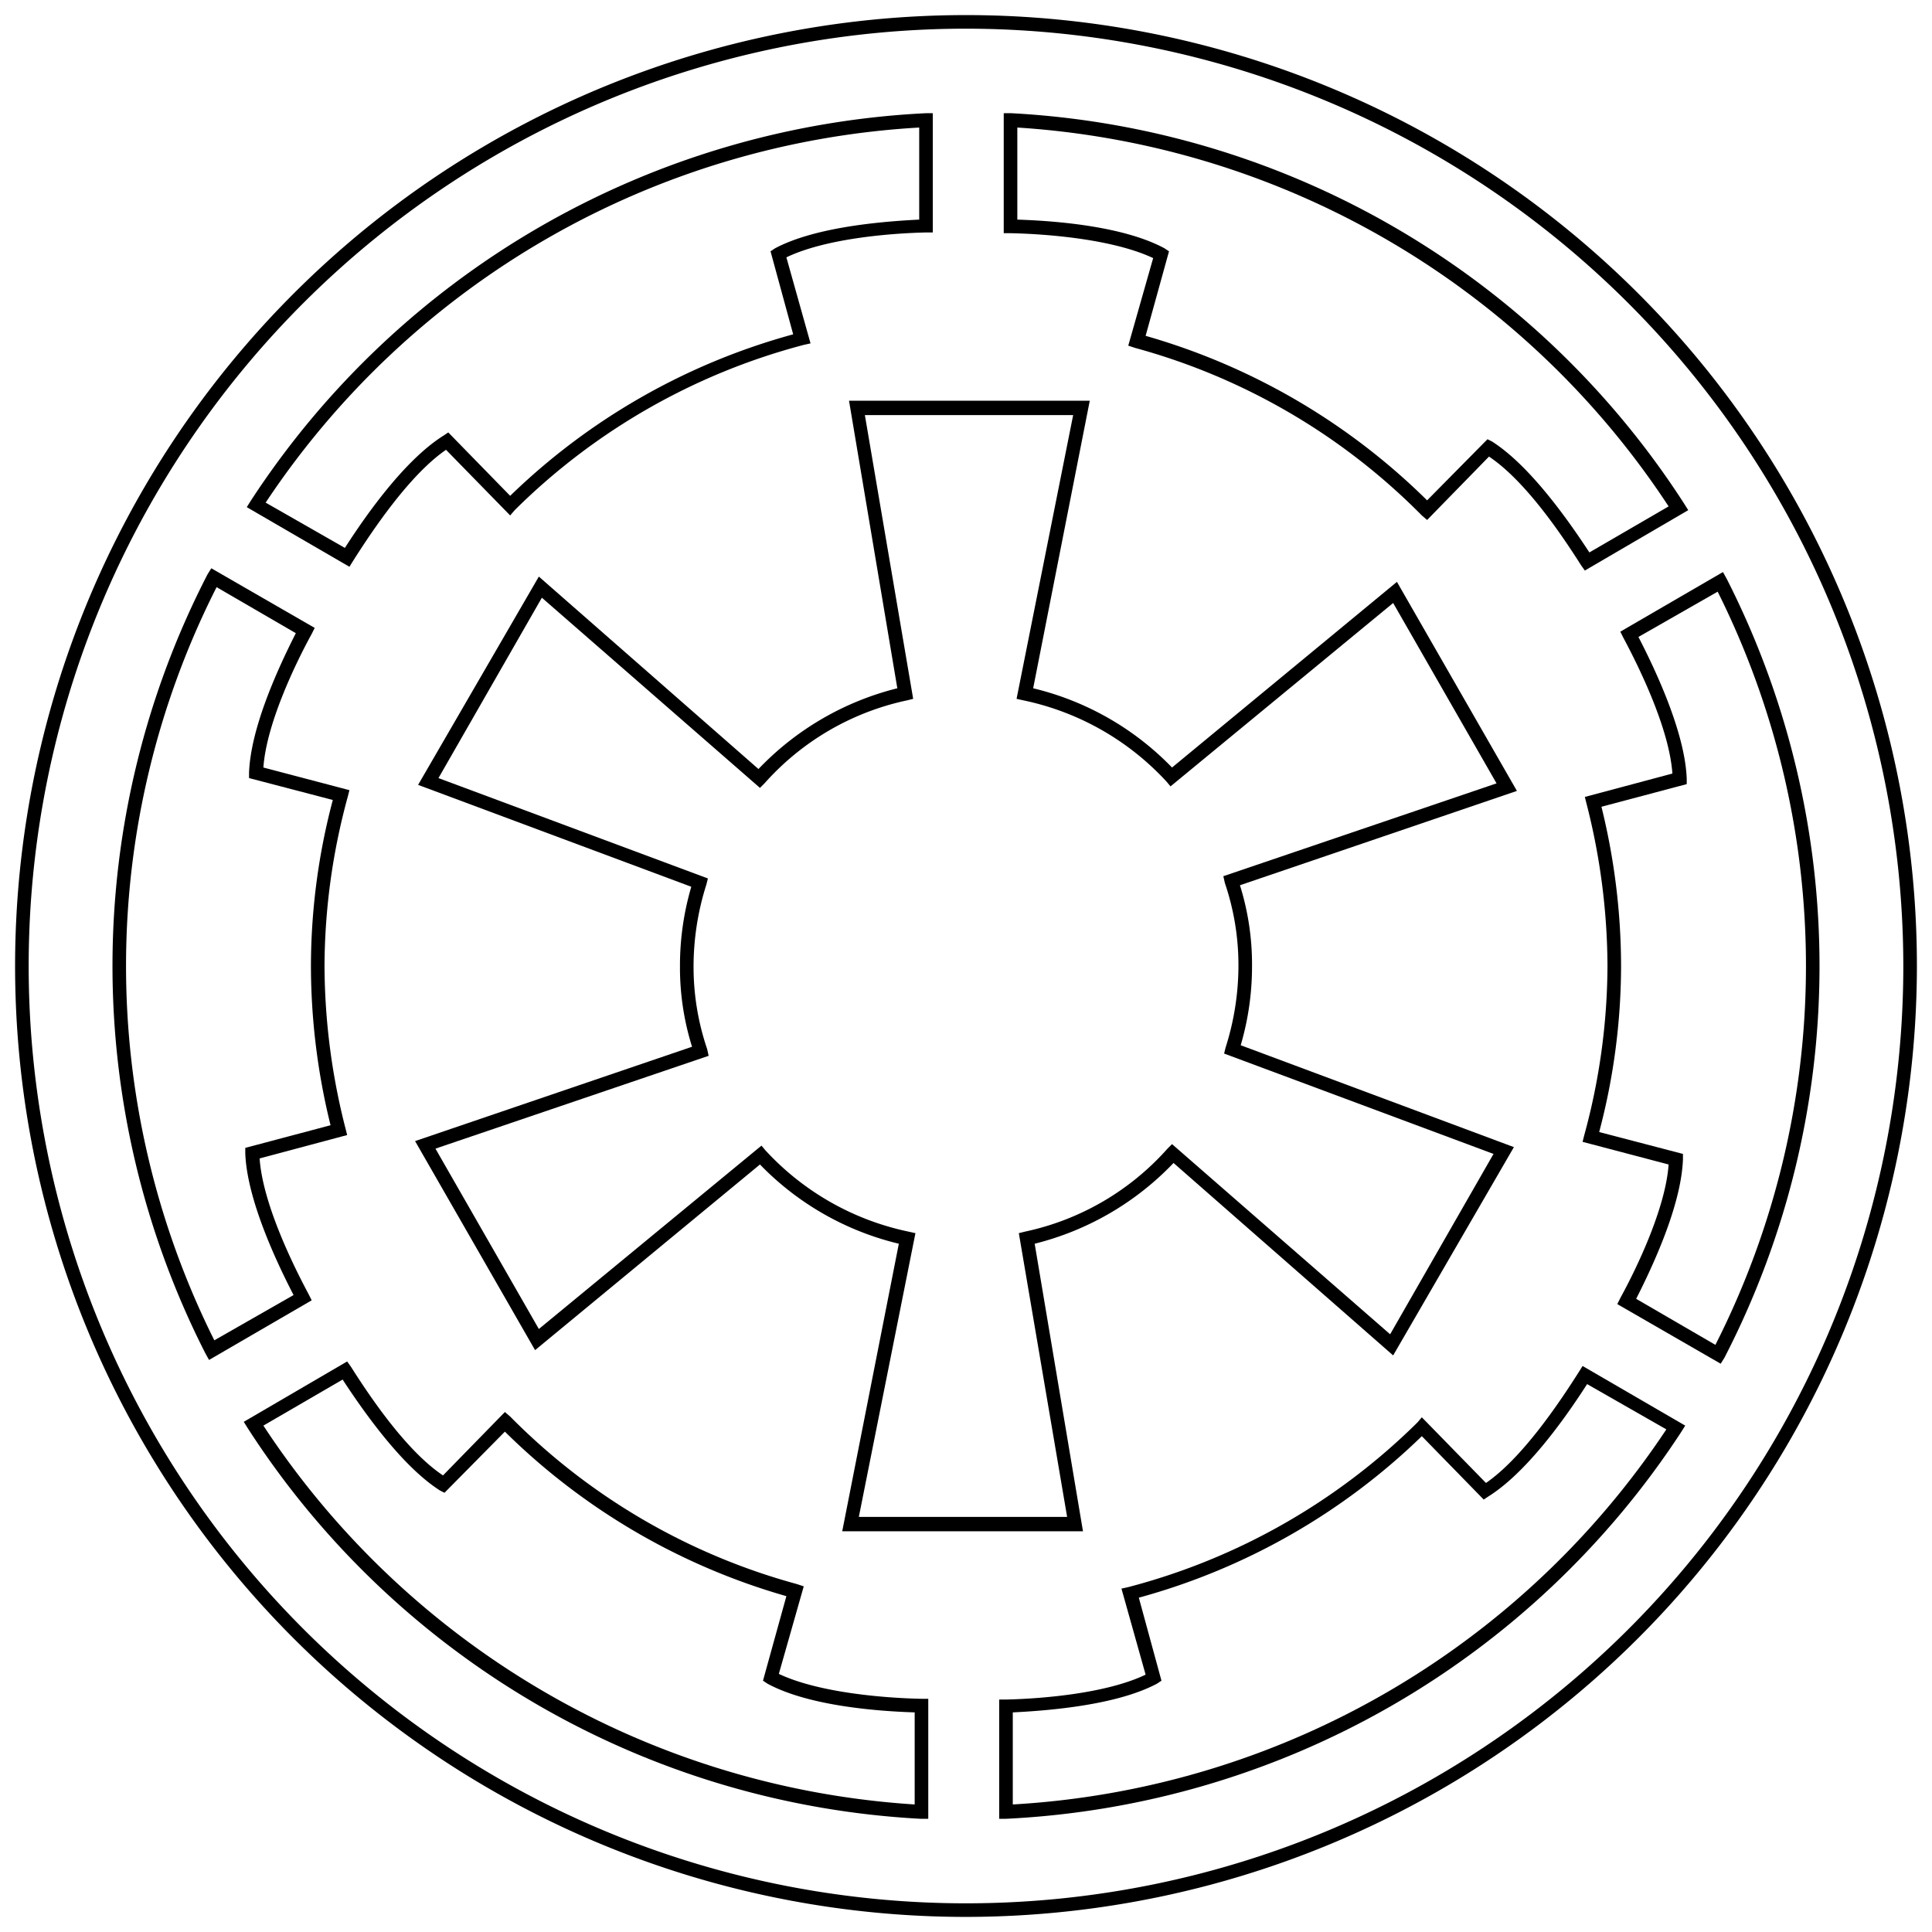 <svg id="Layer_1" data-name="Layer 1" xmlns="http://www.w3.org/2000/svg" width="256" height="256" viewBox="0 0 256 256"><title>imperial</title><path d="M128,254A126,126,0,1,1,254,128,126.1,126.1,0,0,1,128,254ZM128,3.8A124.2,124.2,0,1,0,252.2,128,124.3,124.3,0,0,0,128,3.8Z"/><path d="M143.5,202.9H111.6l7.5-38.1a37.9,37.9,0,0,1-18.4-10.5L70.9,178.9,55,151.2l36.7-12.5A35.1,35.1,0,0,1,90.1,128a37,37,0,0,1,1.5-10.5L55.4,104l16-27.6,29.1,25.5a38.2,38.2,0,0,1,18.4-10.7l-6.4-38.1h31.9l-7.5,38.1a37.9,37.9,0,0,1,18.4,10.5l29.8-24.6L201,104.8l-36.7,12.5a35.1,35.1,0,0,1,1.6,10.7,37,37,0,0,1-1.5,10.5L200.6,152l-16,27.6-29.1-25.5a38.2,38.2,0,0,1-18.4,10.7ZM113.8,201h27.6L135,163.4l.8-.2a35,35,0,0,0,18.9-11l.6-.6,28.9,25.2,13.7-23.9-35.7-13.3.2-.8a35.9,35.9,0,0,0,1.7-10.8,33.8,33.8,0,0,0-1.8-11l-.2-.9,36.2-12.3L184.6,79.9l-29.5,24.3-.5-.6a35.7,35.7,0,0,0-19-10.8l-.9-.2L142.2,55H114.6L121,92.6l-.8.2a35,35,0,0,0-18.9,11l-.6.6L71.8,79.2,58.1,103.1l35.7,13.3-.2.8A35.9,35.9,0,0,0,91.9,128a33.8,33.8,0,0,0,1.8,11l.2.9L57.7,152.2l13.7,23.9,29.5-24.3.5.6a35.7,35.7,0,0,0,19,10.8l.9.2Z"/><path d="M46.3,75.1,32.7,67.2l.5-.8A113.4,113.4,0,0,1,122.7,15h.9V30.8h-.8c-4.8.1-13.4.8-18.6,3.3l3.2,11.4-.9.2A85.1,85.1,0,0,0,68.2,67.6l-.6.7-8.5-8.7c-4.8,3.3-9.7,10.6-12.3,14.7ZM35.2,66.6l10.5,6c3.4-5.3,8.3-11.9,13.1-14.9l.6-.4,8.2,8.4a86.6,86.6,0,0,1,37.5-21.4l-3-11,.6-.4c4.9-2.6,12.9-3.5,19.1-3.8V16.9A111.6,111.6,0,0,0,35.2,66.6Z"/><path d="M210,75.6l-.5-.7c-2.6-4.1-7.4-11.2-12.2-14.4l-8.2,8.4-.7-.6a84.7,84.7,0,0,0-38-22.2l-.9-.3,3.3-11.6c-5.3-2.5-14-3.2-18.9-3.3H133V15h1a113.2,113.2,0,0,1,89.2,51.8l.5.8ZM197.1,58.2l.6.3c4.7,3,9.5,9.5,12.9,14.7l10.5-6.1a111.7,111.7,0,0,0-86.3-50.2V29.1c6.3.2,14.5,1.1,19.5,3.8l.6.4-3.1,11.2a87.1,87.1,0,0,1,37.3,21.8Z"/><path d="M132.4,241V225.2h.8c4.8-.1,13.4-.8,18.6-3.3l-3.2-11.4.9-.2a85.1,85.1,0,0,0,38.3-21.8l.6-.7,8.5,8.7c4.8-3.3,9.7-10.6,12.3-14.7l.5-.8,13.6,7.9-.5.8A113.4,113.4,0,0,1,133.3,241Zm1.8-14.1v12.2a111.6,111.6,0,0,0,86.6-49.7l-10.5-6c-3.4,5.3-8.3,11.9-13.1,14.9l-.6.4-8.2-8.4a86.6,86.6,0,0,1-37.5,21.4l3,11-.6.4C148.4,225.7,140.4,226.6,134.2,226.9Z"/><path d="M228,180.7l-13.7-7.9.4-.8c2.3-4.2,6-12,6.4-17.7l-11.4-3,.2-.8A86,86,0,0,0,213,128a87.7,87.7,0,0,0-2.8-21.6l-.2-.8,11.6-3.1c-.4-5.8-4.2-13.7-6.5-18l-.4-.8,13.6-7.9.5.9a113.2,113.2,0,0,1-.3,103.2Zm-11.2-8.6,10.5,6.1a111,111,0,0,0,.3-99.8l-10.5,6c2.9,5.6,6.2,13.2,6.4,18.8v.7l-11.3,3a88.3,88.3,0,0,1,2.6,21.1,86.3,86.3,0,0,1-2.9,22l11.1,2.9v.7C222.8,159.2,219.6,166.6,216.8,172.1Z"/><path d="M27.7,180.2l-.5-.9a113.2,113.2,0,0,1,.3-103.2l.5-.8,13.7,7.9-.4.8c-2.3,4.2-6,12-6.4,17.7l11.4,3-.2.8A86,86,0,0,0,43,128a87.7,87.7,0,0,0,2.8,21.6l.2.8-11.6,3.1c.4,5.8,4.2,13.7,6.5,18l.4.8Zm1-102.4a111,111,0,0,0-.3,99.8l10.5-6c-2.9-5.6-6.2-13.2-6.4-18.8v-.7l11.3-3A88.3,88.3,0,0,1,41.2,128a86.3,86.3,0,0,1,2.9-22L33,103.1v-.7c.2-5.6,3.4-13,6.2-18.5Z"/><path d="M123,241h-1a113.2,113.2,0,0,1-89.2-51.8l-.5-.8L46,180.4l.5.7c2.6,4.1,7.4,11.2,12.2,14.4l8.2-8.4.7.6a84.7,84.7,0,0,0,38,22.2l.9.3-3.3,11.6c5.3,2.5,14,3.2,18.9,3.3h.9ZM34.9,188.9a111.7,111.7,0,0,0,86.3,50.2V226.9c-6.3-.2-14.5-1.1-19.5-3.8l-.6-.4,3.1-11.2a87.1,87.1,0,0,1-37.3-21.8l-8,8.1-.6-.3c-4.7-3-9.5-9.5-12.9-14.7Z"/></svg>